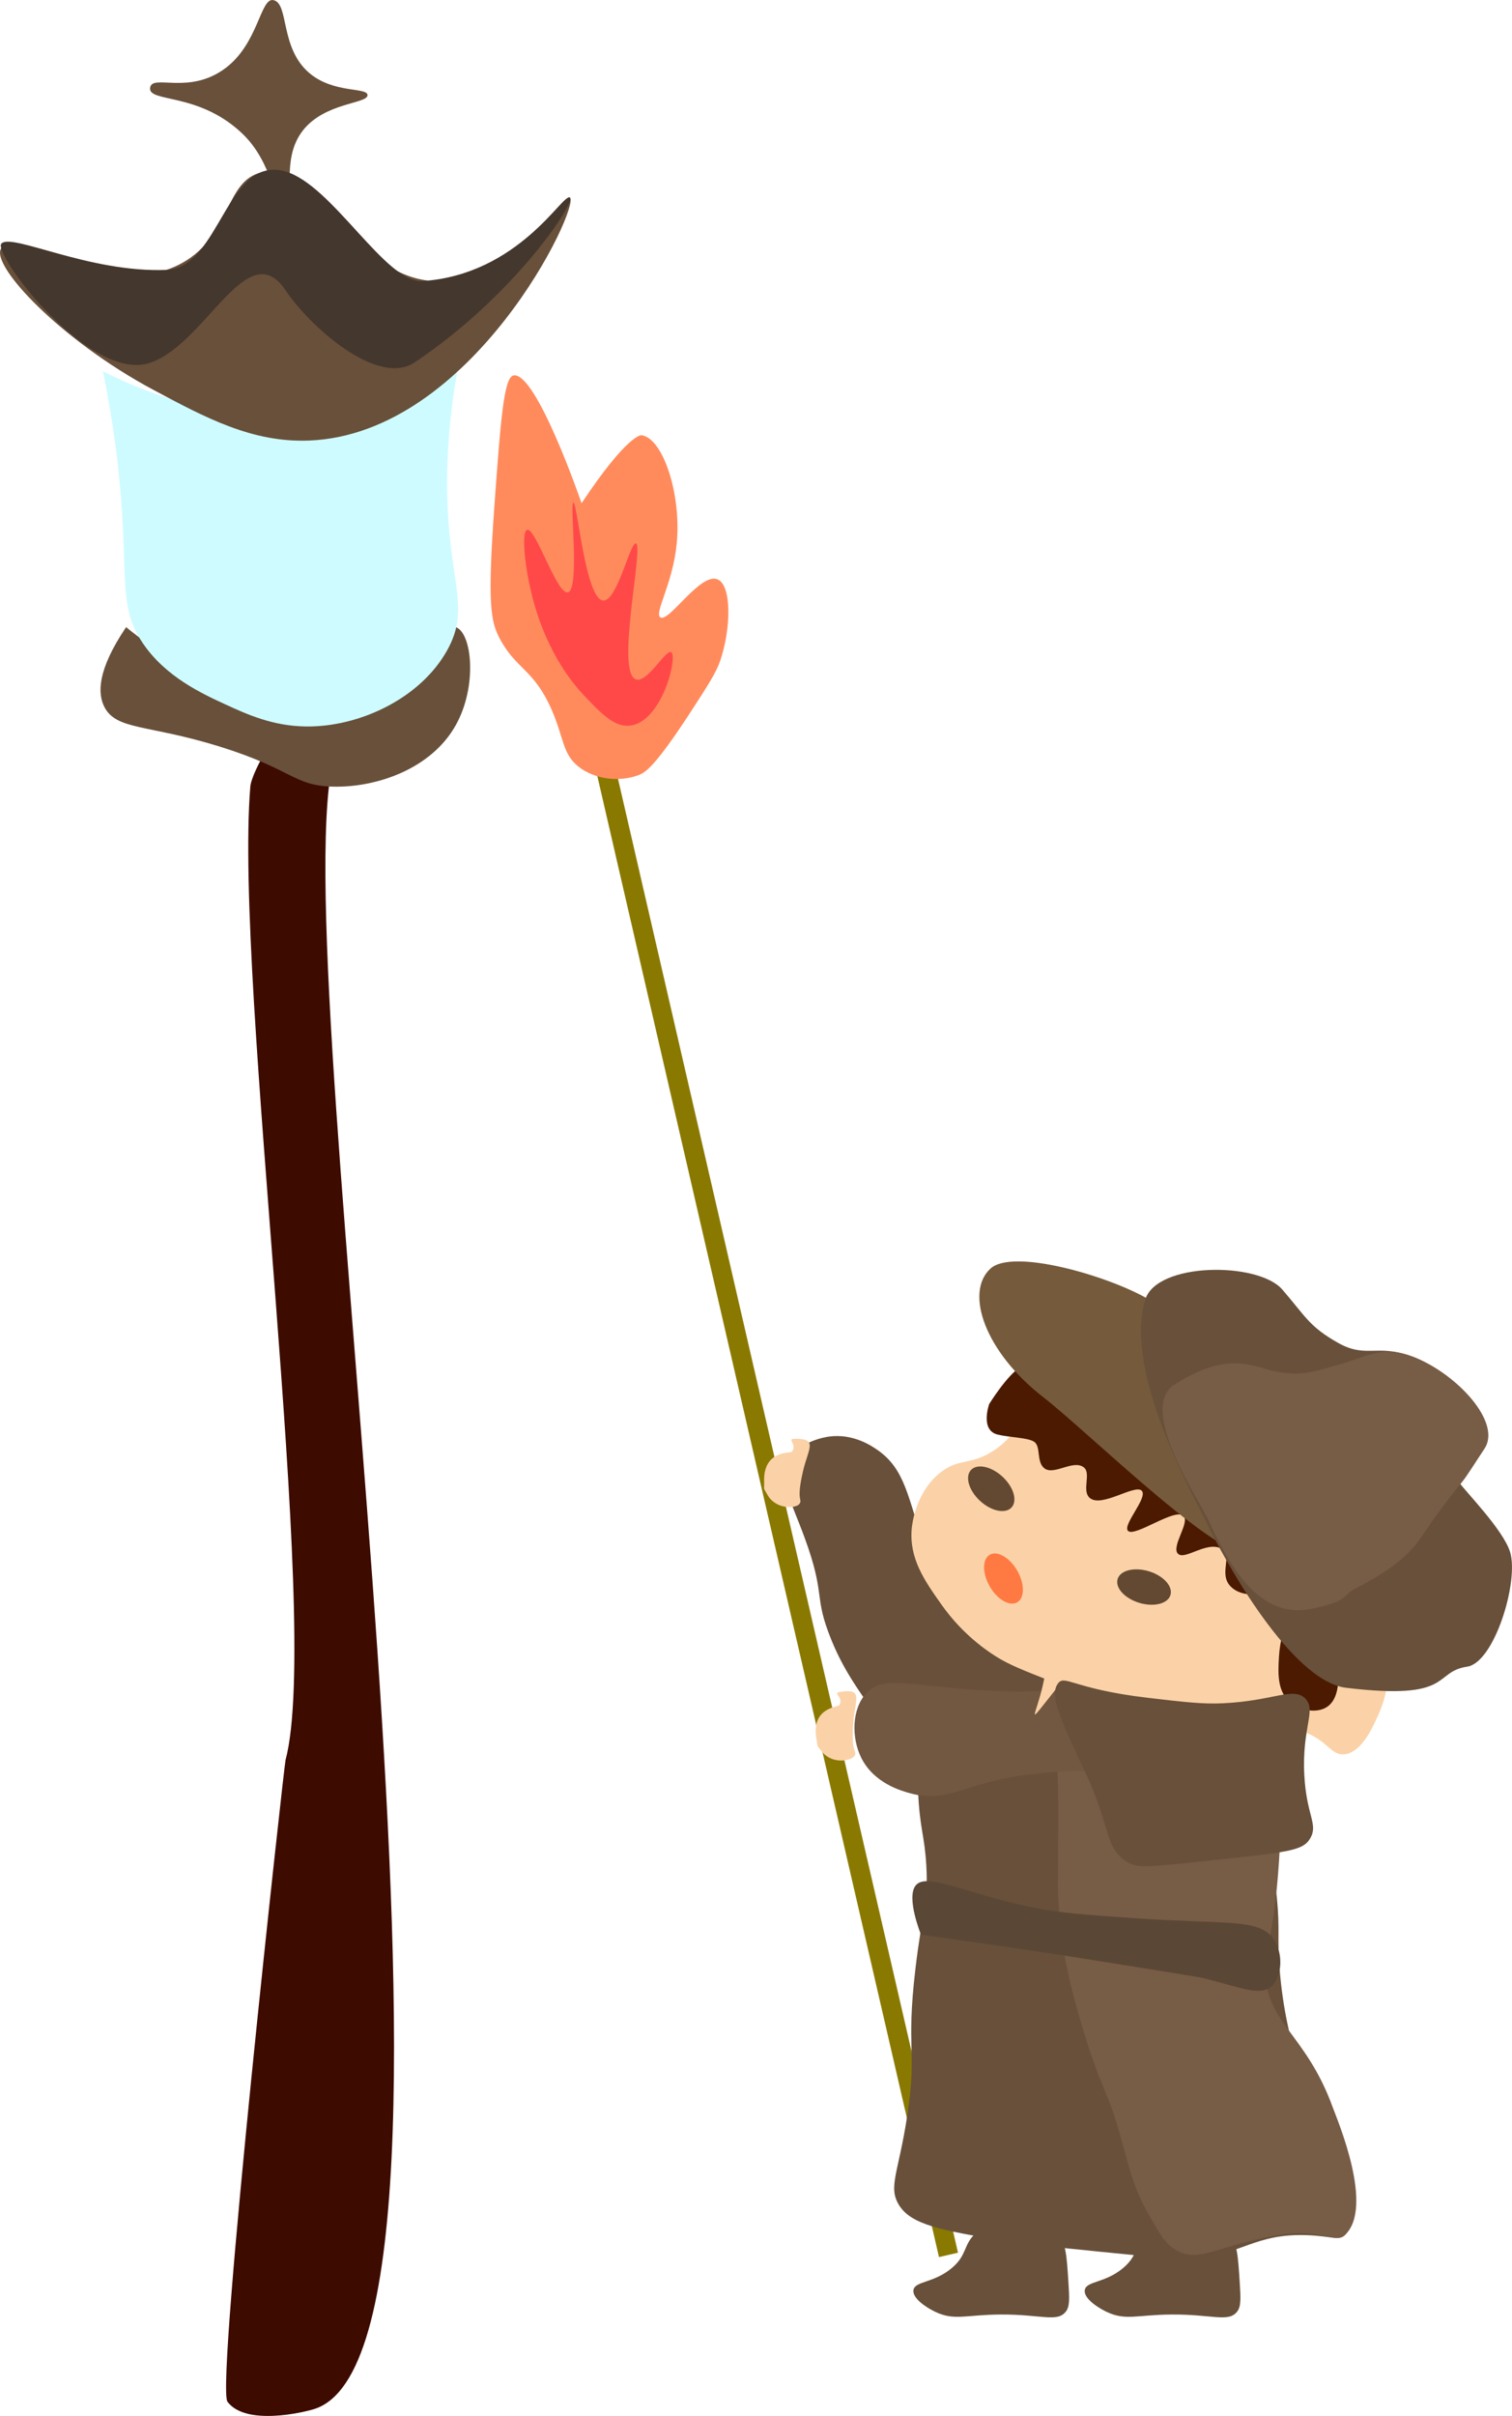 <?xml version="1.0" encoding="UTF-8"?><svg id="_層_2" xmlns="http://www.w3.org/2000/svg" viewBox="0 0 852.31 1361.28"><defs><style>.cls-1{fill:#cefbff;}.cls-2{fill:#ff8b5c;}.cls-3{fill:#4b1a00;}.cls-4{fill:#ff4949;}.cls-5{fill:#fbd2a7;}.cls-6{stroke:#8a7900;stroke-miterlimit:10;stroke-width:11px;}.cls-7{fill:#44372d;}.cls-8{fill:#755a3b;}.cls-9{fill:#68503a;}.cls-10{fill:#634932;}.cls-11{fill:#ff7a43;}.cls-12{fill:#5b4736;}.cls-13{fill:#3e0b00;}.cls-14{fill:#775c46;}.cls-15{fill:#725741;}</style></defs><g id="_層_1-2"><g><path class="cls-13" d="M141.1,443.27c-9.19,112,40.28,471.87,19.85,548.47-.76,2.86-39.46,352.46-32.72,361.53,10.19,13.71,42.66,6.11,49.02,4.08,108.39-34.58-17.25-797.16,10.21-927.32,1.3-6.18,8.04-35.02-2.04-40.85-12.76-7.39-43.37,42.53-44.32,54.09Z"/><line class="cls-6" x1="326.74" y1="369.59" x2="534.66" y2="1270.53"/><g><path class="cls-9" d="M543.84,1020.86c-9.81-5.02-18.26-12.03-36.77-36.77-20.4-27.26-30.6-40.89-38.3-59.74-10.58-25.89-2.91-24.48-15.32-58.21-7.85-21.35-14.73-32.3-9.19-42.89,5.87-11.21,21.22-13.54,22.98-13.79,13.65-1.89,24.13,5.24,27.57,7.66,15.18,10.66,16.89,25.97,26.04,53.62,7.3,22.06,14.67,44.33,29.11,67.4,14.97,23.93,27.43,32.59,33.7,58.21,2.2,9.01,5.35,22.59-1.53,29.11-9.76,9.23-33.09-1.93-38.3-4.6Z"/><path class="cls-9" d="M539,900.95c-10.55,12.03-13.47,29.82-18.38,59.74-3.8,23.15-3.35,42.04-3.06,49.02,.82,20.34,3.61,24.25,4.6,41.36,1.22,21.12-2.38,26.29-6.13,58.21-5.48,46.72,1.1,45.38-4.6,82.72-4.99,32.72-11.02,40.24-4.6,50.55,6.89,11.07,24.09,14.17,58.21,19.92,8.39,1.41,14.54,2.2,53.62,6.13,33.31,3.35,50.04,5.02,53.62,4.6,28.27-3.31,35.54-14.75,64.34-13.79,14,.47,17.82,3.36,21.45,0,9.5-8.8-10.21-34.69-26.04-93.45-4.36-16.17-8.89-33.33-10.72-56.68-1.44-18.29,.28-21.26-1.53-39.83-2.29-23.44-5.42-22.7-10.72-55.15-5.95-36.46-4.96-55.55-4.6-61.28,.9-14.03,2.32-13.96,1.53-18.38-7.18-40.3-130.22-75.62-166.98-33.7Z"/><path class="cls-9" d="M550.16,1258.18c11.78-10.57,35.99-11.35,45.96,0,4.72,5.38,5.19,12.78,6.13,27.57,.59,9.25,.88,13.87-1.53,16.85-4.94,6.1-13.85,1.39-36.77,1.53-19.65,.12-25.9,3.65-36.77-1.53-5.13-2.45-12.99-7.65-12.26-12.26,.81-5.1,11.27-3.81,21.45-12.26,9.1-7.55,6.44-13.32,13.79-19.91Z"/><path class="cls-9" d="M646.72,1258.18c11.78-10.57,35.99-11.35,45.96,0,4.72,5.38,5.19,12.78,6.13,27.57,.59,9.25,.88,13.87-1.53,16.85-4.94,6.1-13.85,1.39-36.77,1.53-19.65,.12-25.9,3.65-36.77-1.53-5.13-2.45-12.99-7.65-12.26-12.26,.81-5.1,11.27-3.81,21.45-12.26,9.1-7.55,6.44-13.32,13.79-19.91Z"/><path class="cls-14" d="M594.93,975.76c.06,10.74,1.22,14.16,1.53,35.23,.11,7.21,.07,15.02,0,30.64-.09,19.39-.22,20.61,0,26.04,.11,2.77,.64,15.1,3.06,30.64,1.29,8.3,3.67,21.01,10.72,44.43,11,36.51,13.2,32.1,21.45,61.28,4.66,16.48,6.66,27.44,15.32,42.89,6.73,12,10.09,18.01,16.85,21.45,13.04,6.63,22.1-3.22,58.21-9.19,21.66-3.58,30.62,5.2,35.98,.25,16.84-15.58-4.04-64.52-6.87-72.25-15.21-41.65-37.8-47.17-38.3-78.13-.18-11.06,2.73-8.54,6.13-38.3,2.37-20.77,2.82-38.35,3.06-49.02,.43-18.33-.35-16.84,0-33.7,.83-40.53,5.22-45.12,0-53.62-6.53-10.64-22.74-13.22-55.15-18.38-32.45-5.17-48.68-7.76-58.21,0-14.07,11.45-13.93,35.97-13.79,59.74Z"/><path class="cls-9" d="M160.19,114.8c7-2.44-2.21-24.38,10.21-40.85,12.38-16.41,37.15-15.36,36.77-20.43-.33-4.45-19.05-.8-32.68-12.26C157.55,27.04,163.09,1.8,154.06,.06c-7.26-1.4-8.36,24.08-26.61,38.06-20.71,15.86-41.69,3.26-42.83,11.32-1.21,8.54,26.87,2.3,51.57,25.45,18.39,17.23,18.13,41.96,24,39.92Z"/><path class="cls-5" d="M581.33,792.41c-6.87,6.46-8.57,17.64-22.98,26.04-11.89,6.93-17.79,3.44-27.57,10.72-14.72,10.96-16.69,30.29-16.85,32.17-1.48,16.97,7.31,29.41,16.85,42.89,4.59,6.48,14.43,18.89,30.64,29.11,7.39,4.66,15.14,7.7,30.64,13.79,9.15,3.59,20.11,7.9,35.23,12.26,11.18,3.22,28.95,8.26,52.09,10.72,21.84,2.33,33.7,3.06,33.7,3.06,13.11,.81,16.81,.6,22.98,3.06,12.56,5.02,14.16,12.7,21.45,12.25,9.45-.57,15.67-14.03,18.38-19.91,2.59-5.61,9.78-21.19,3.06-30.64-5.85-8.23-16.36-3.49-24.51-10.72-11.02-9.78-4.47-29.66-4.6-42.89-.58-59.54-137.88-120.75-168.51-91.92Z"/><path class="cls-3" d="M575.33,770.24c-7.56,4.42-17.69,20.82-17.7,20.83,0,.01-5.4,14.84,4.81,17.27,7.24,1.72,16.71,1.64,20.39,3.96,4.14,2.61,1.19,11.26,5.81,14.97,5.39,4.33,16.3-5.08,22.27-.5,4.37,3.35-1.26,13.06,3.28,17.16,6.63,5.98,25.91-8.14,29.49-3.86,3.32,3.97-10.89,19-7.88,22.44,3.55,4.06,26.67-13.19,31.37-8.33,3.64,3.76-7.12,17.28-3.18,21.26,3.92,3.97,16.4-7.54,24.79-2.69,6.31,3.65-1.99,13.89,4.82,21.04,9.16,9.62,27.88,.26,32.88,8,4.07,6.3-4.43,12.69-5.54,31.84-.49,8.58-1.08,18.76,5.74,25.03,5.52,5.07,15.3,7.04,21.26,3.18,11.32-7.33,4.77-33.04,3.07-39.71-5.39-21.16-17.21-35.12-20.07-38.43-19.19-22.18-117.47-135.73-155.62-113.46Z"/><g><path class="cls-8" d="M646.66,731.64c-22.97-13.06-75.8-28.32-88.34-16.84-14.71,13.47-3.03,46.99,29.65,72.37,27.7,21.51,106.05,99.59,120.16,87.7,16.44-13.85-14.9-116.76-61.46-143.24Z"/><path class="cls-9" d="M645.51,732.46c-12.33,41.86,28.61,112.52,34,124.08,10.94,23.48,48.62,90.78,79.28,94.46,61.09,7.35,48.61-8.98,68.26-11.91,15.26-2.27,29.21-47.8,24.22-64.48-3.78-12.62-25.57-34.53-29.08-39.78-2.58-3.86,7.74-11.42,12.75-18.9,9.35-13.98-12.69-39.08-35.68-49.94-21.54-10.17-28.11,.12-44.76-9.22-16.64-9.33-18.5-14.99-31.69-30.19-13.69-15.77-71.01-15.49-77.3,5.87Z"/><path class="cls-14" d="M662.1,780.08c-21.28,13.31,13.85,65.3,19.24,76.86,10.94,23.48,27.42,55.62,57.58,49.63,21.85-4.34,17.24-7.4,25.14-11.48,13.26-6.85,28.33-15.81,36.75-28.39,7.57-11.31,14.8-21.21,23.21-31.47,2.98-3.64,7.74-11.42,12.75-18.9,9.35-13.98-12.69-39.08-35.68-49.94-21.54-10.17-30-1.58-49.09,3.26-11.05,2.8-20.03,7.42-40.86,1.01-16.58-5.11-29.75-2.65-49.04,9.41Z"/></g><ellipse class="cls-10" cx="558.77" cy="838.77" rx="9.3" ry="15.56" transform="translate(-436.68 681.2) rotate(-47.33)"/><path class="cls-15" d="M687.74,973.66c-9.29-7.07-24.4-15.53-65.87-19.91-33.33-3.52-31.99,1.05-70.47-1.53-39.55-2.65-53.33-8.31-62.81,1.53-8.53,8.86-8.79,25.32-3.06,36.77,7.17,14.33,22.6,18.55,27.57,19.92,22.24,6.09,31.14-6.71,68.94-10.72,19.28-2.05,31.28-3.32,45.96,1.53,27.31,9.03,32.14,28.78,50.55,27.57,13.83-.9,28.14-13.16,29.11-26.04,.99-13.19-12.3-23.31-19.91-29.11Z"/><ellipse class="cls-10" cx="644.9" cy="894.29" rx="9.3" ry="15.56" transform="translate(-397.88 1252.4) rotate(-73.16)"/><ellipse class="cls-11" cx="565.66" cy="889.44" rx="8.94" ry="15.48" transform="translate(-368.93 401.99) rotate(-30)"/><path class="cls-12" d="M516.07,1062.48c6.09-7.92,28.09,4.61,65.87,12.26,15.87,3.21,29.98,4.18,58.21,6.13,52.02,3.58,70.2-.18,78.13,12.26,5.22,8.19,4.33,20.8-1.53,26.04-6.44,5.75-16.87,.84-38.3-4.6-2.07-.52-23.33-3.92-65.87-10.72-21.26-3.4-38.95-5.97-50.55-7.66-17.53-2.55-42.89-6.13-42.89-6.13h0s-8.4-20.64-3.06-27.57Z"/><path class="cls-5" d="M587.48,904.64c13.5,47.29-24.56,87.06,12.81,40.8,13.35-16.52,47.38-74.52-12.81-40.8Z"/><path class="cls-9" d="M635.3,1049.07c-12.79-7.79-8.98-19.66-23.44-50.29-14.65-31.04-20.09-43.38-15.72-49.89,3.96-5.9,8.03,2.75,51.08,7.77,20.54,2.4,30.81,3.6,42,3.07,28.68-1.35,39.75-9.41,46.5-2.76,6.59,6.5-1.94,16.22-.48,43.28,1.23,22.88,7.95,27.59,3.36,35.51-4.14,7.15-12.23,7.82-56.15,12.48-36.9,3.92-41.12,4.49-47.15,.82Z"/><path class="cls-5" d="M452.75,828.54c2.98-12.62,8.54-18.06-4.93-17.84-4.5,.07,1.76,3.11-1.47,7.3-.72,.93-16.33-1.13-15.6,17.16,.18,4.5-.93,2.37,2.03,7.37,4.91,8.3,16.4,7.55,18.03,4.6,1.54-2.79-2.17-1.15,1.94-18.59Z"/><path class="cls-5" d="M481.05,970.24c1.05-12.92,5.73-19.14-7.55-16.9-4.44,.75,2.21,2.81-.36,7.44-.57,1.03-16.32,1.33-12.85,19.3,.85,4.42-.56,2.48,3.11,6.99,6.1,7.47,17.35,5,18.52,1.84,1.11-2.99-2.32-.81-.87-18.67Z"/><path class="cls-2" d="M289.52,211.52c-5.43,.88-7.27,24.6-10.72,72-4.16,57.17-2.24,66.77,3.06,76.6,9.26,17.15,19.12,17.01,29.11,39.83,7.04,16.08,5.97,24.9,15.32,32.17,9.1,7.08,22.92,8.69,33.7,4.6,3.54-1.34,8.82-4.09,29.11-35.23,9.7-14.9,14.6-22.48,16.85-29.11,6.29-18.5,6.52-42.73-1.53-45.96-9.72-3.9-27.35,24.5-32.17,21.45-3.68-2.33,6.93-18.66,9.19-41.36,2.81-28.19-7.87-59.94-19.91-61.28,0,0-7.63-.84-33.7,38.3,0,0-25.45-74.07-38.3-72Z"/><path class="cls-4" d="M329.32,391.98c-4.87-5.11-20.71-22.74-29.11-55.15-4.51-17.41-6.42-37.35-3.06-38.3,4.78-1.35,16.81,36.7,22.98,35.23,6.83-1.62,.93-50.32,3.06-50.55,2.25-.25,6.82,54.55,16.85,55.15,7.9,.47,15.15-32.91,18.38-32.17,4.73,1.08-11.62,72.36,0,76.6,6.38,2.32,16.88-17.09,19.91-15.32,3.89,2.27-5,39.02-22.98,41.36-8.89,1.16-16.25-6.58-26.04-16.85Z"/><path class="cls-9" d="M71.08,353.37c17.05,13.87,32.98,22.84,44.94,28.6,21.47,10.33,36.82,17.71,57.19,16.34,20.2-1.36,35.57-10.67,44.94-16.34,25.59-15.49,31.61-31.21,38.81-28.6,9.11,3.31,12.27,33.13,0,55.15-13.94,25.02-45.21,35.35-69.45,34.72-22.05-.57-22.66-9.8-63.32-22.47-40.73-12.7-58.61-9.2-65.36-22.47-3.69-7.25-4.41-20.2,12.26-44.94Z"/><path class="cls-1" d="M58,209.17c6.23,30.18,8.91,54.87,10.21,71.49,3.66,46.62-.99,62.08,12.26,81.7,12.87,19.07,33.52,28.54,46.98,34.72,11.63,5.34,26.15,12,44.94,12.26,30.1,.4,64.52-15.74,79.66-42.89,14.07-25.23-.27-38.86,0-96,.31-65.14,19.19-100.53,8.17-106.21-12.96-6.68-35.7,44.06-85.79,61.28-42.92,14.75-87.22-1.54-116.43-16.34Z"/><path class="cls-9" d="M147.67,97.08c-21.15,4.52-17.07,35.54-44.94,51.06C61.75,170.98,7.28,129.29,.61,139.97c-6.04,9.68,33.75,51.83,85.79,79.66,29.53,15.79,55.83,29.86,87.83,28.6,92.32-3.65,152.85-131.79,147.06-136.85-3.86-3.37-34.39,50.27-77.62,46.98-45.85-3.49-65-67.9-96-61.28Z"/><path class="cls-7" d="M160.84,96.6c-33.39-9.46-36.62,54.31-67.08,55.48-43.76,1.69-87.45-21.12-93.01-14.78-4.96,5.67,50.06,78.91,84.12,67.03,31.51-10.99,54.68-72.75,76.16-40.7,13.75,20.52,51.86,54.46,72.67,40.57,56.32-37.61,90.89-90.34,87.59-92.82-3.9-2.93-28.65,43.36-83.23,47-20.63,1.37-50.73-54.27-77.22-61.77Z"/></g></g></g></svg>